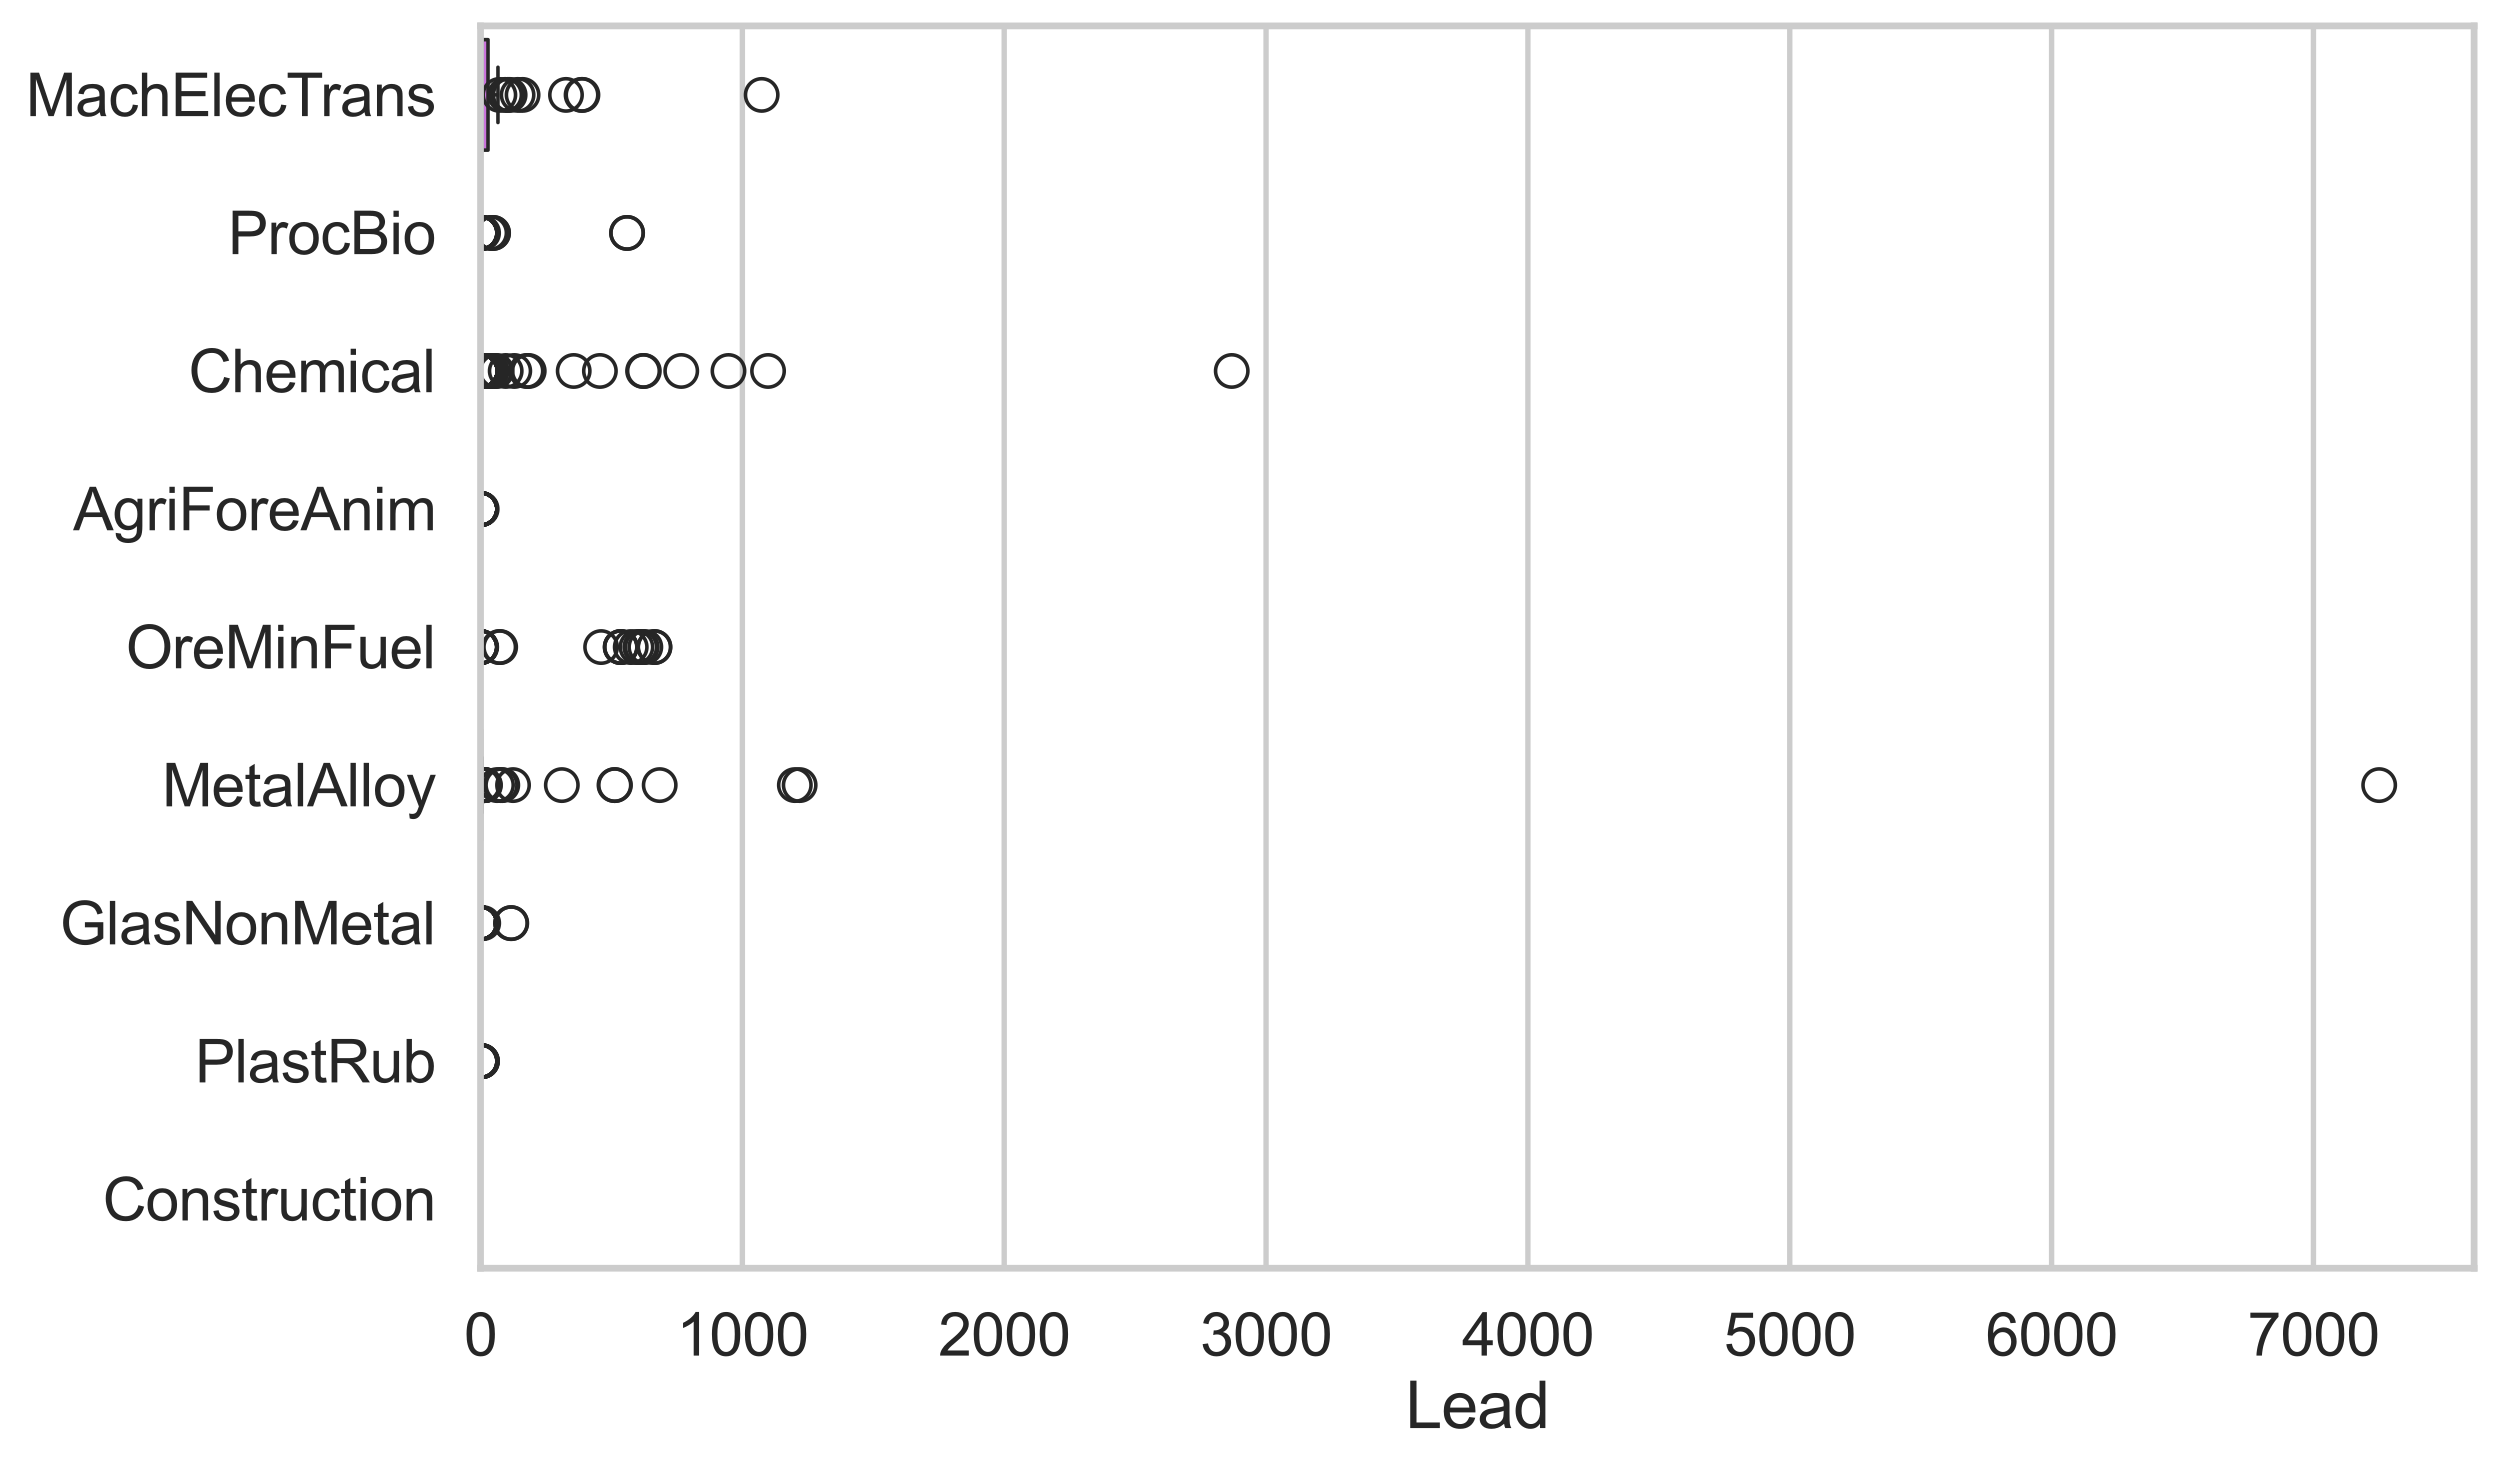 <?xml version="1.0" encoding="utf-8" standalone="no"?>
<!DOCTYPE svg PUBLIC "-//W3C//DTD SVG 1.1//EN"
  "http://www.w3.org/Graphics/SVG/1.1/DTD/svg11.dtd">
<svg xmlns:xlink="http://www.w3.org/1999/xlink" width="695.577pt" height="408.111pt" viewBox="0 0 695.577 408.111" xmlns="http://www.w3.org/2000/svg" version="1.1">
 <defs>
  <style type="text/css">*{stroke-linejoin: round; stroke-linecap: butt}</style>
 </defs>
 <g id="figure_1">
  <g id="patch_1">
   <path d="M 0 408.111 
L 695.577 408.111 
L 695.577 0 
L 0 0 
z
" style="fill: #ffffff"/>
  </g>
  <g id="axes_1">
   <g id="patch_2">
    <path d="M 133.697 352.86 
L 688.377 352.86 
L 688.377 7.2 
L 133.697 7.2 
z
" style="fill: #ffffff"/>
   </g>
   <g id="matplotlib.axis_1">
    <g id="xtick_1">
     <g id="line2d_1">
      <path d="M 133.697 352.86 
L 133.697 7.2 
" clip-path="url(#p2730775b47)" style="fill: none; stroke: #cccccc; stroke-width: 1.5; stroke-linecap: round"/>
     </g>
     <g id="text_1">
      <!-- 0 -->
      <g style="fill: #262626" transform="translate(129.109 377.17) scale(0.165 -0.165)">
       <defs>
        <path id="ArialMT-30" d="M 266 2259 
Q 266 3072 433 3567 
Q 600 4063 929 4331 
Q 1259 4600 1759 4600 
Q 2128 4600 2406 4451 
Q 2684 4303 2865 4023 
Q 3047 3744 3150 3342 
Q 3253 2941 3253 2259 
Q 3253 1453 3087 958 
Q 2922 463 2592 192 
Q 2263 -78 1759 -78 
Q 1097 -78 719 397 
Q 266 969 266 2259 
z
M 844 2259 
Q 844 1131 1108 757 
Q 1372 384 1759 384 
Q 2147 384 2411 759 
Q 2675 1134 2675 2259 
Q 2675 3391 2411 3762 
Q 2147 4134 1753 4134 
Q 1366 4134 1134 3806 
Q 844 3388 844 2259 
z
" transform="scale(0.016)"/>
       </defs>
       <use xlink:href="#ArialMT-30"/>
      </g>
     </g>
    </g>
    <g id="xtick_2">
     <g id="line2d_2">
      <path d="M 206.55 352.86 
L 206.55 7.2 
" clip-path="url(#p2730775b47)" style="fill: none; stroke: #cccccc; stroke-width: 1.5; stroke-linecap: round"/>
     </g>
     <g id="text_2">
      <!-- 1000 -->
      <g style="fill: #262626" transform="translate(188.199 377.17) scale(0.165 -0.165)">
       <defs>
        <path id="ArialMT-31" d="M 2384 0 
L 1822 0 
L 1822 3584 
Q 1619 3391 1289 3197 
Q 959 3003 697 2906 
L 697 3450 
Q 1169 3672 1522 3987 
Q 1875 4303 2022 4600 
L 2384 4600 
L 2384 0 
z
" transform="scale(0.016)"/>
       </defs>
       <use xlink:href="#ArialMT-31"/>
       <use xlink:href="#ArialMT-30" transform="translate(55.615 0)"/>
       <use xlink:href="#ArialMT-30" transform="translate(111.23 0)"/>
       <use xlink:href="#ArialMT-30" transform="translate(166.846 0)"/>
      </g>
     </g>
    </g>
    <g id="xtick_3">
     <g id="line2d_3">
      <path d="M 279.403 352.86 
L 279.403 7.2 
" clip-path="url(#p2730775b47)" style="fill: none; stroke: #cccccc; stroke-width: 1.5; stroke-linecap: round"/>
     </g>
     <g id="text_3">
      <!-- 2000 -->
      <g style="fill: #262626" transform="translate(261.052 377.17) scale(0.165 -0.165)">
       <defs>
        <path id="ArialMT-32" d="M 3222 541 
L 3222 0 
L 194 0 
Q 188 203 259 391 
Q 375 700 629 1000 
Q 884 1300 1366 1694 
Q 2113 2306 2375 2664 
Q 2638 3022 2638 3341 
Q 2638 3675 2398 3904 
Q 2159 4134 1775 4134 
Q 1369 4134 1125 3890 
Q 881 3647 878 3216 
L 300 3275 
Q 359 3922 746 4261 
Q 1134 4600 1788 4600 
Q 2447 4600 2831 4234 
Q 3216 3869 3216 3328 
Q 3216 3053 3103 2787 
Q 2991 2522 2730 2228 
Q 2469 1934 1863 1422 
Q 1356 997 1212 845 
Q 1069 694 975 541 
L 3222 541 
z
" transform="scale(0.016)"/>
       </defs>
       <use xlink:href="#ArialMT-32"/>
       <use xlink:href="#ArialMT-30" transform="translate(55.615 0)"/>
       <use xlink:href="#ArialMT-30" transform="translate(111.23 0)"/>
       <use xlink:href="#ArialMT-30" transform="translate(166.846 0)"/>
      </g>
     </g>
    </g>
    <g id="xtick_4">
     <g id="line2d_4">
      <path d="M 352.256 352.86 
L 352.256 7.2 
" clip-path="url(#p2730775b47)" style="fill: none; stroke: #cccccc; stroke-width: 1.5; stroke-linecap: round"/>
     </g>
     <g id="text_4">
      <!-- 3000 -->
      <g style="fill: #262626" transform="translate(333.905 377.17) scale(0.165 -0.165)">
       <defs>
        <path id="ArialMT-33" d="M 269 1209 
L 831 1284 
Q 928 806 1161 595 
Q 1394 384 1728 384 
Q 2125 384 2398 659 
Q 2672 934 2672 1341 
Q 2672 1728 2419 1979 
Q 2166 2231 1775 2231 
Q 1616 2231 1378 2169 
L 1441 2663 
Q 1497 2656 1531 2656 
Q 1891 2656 2178 2843 
Q 2466 3031 2466 3422 
Q 2466 3731 2256 3934 
Q 2047 4138 1716 4138 
Q 1388 4138 1169 3931 
Q 950 3725 888 3313 
L 325 3413 
Q 428 3978 793 4289 
Q 1159 4600 1703 4600 
Q 2078 4600 2393 4439 
Q 2709 4278 2876 4000 
Q 3044 3722 3044 3409 
Q 3044 3113 2884 2869 
Q 2725 2625 2413 2481 
Q 2819 2388 3044 2092 
Q 3269 1797 3269 1353 
Q 3269 753 2831 336 
Q 2394 -81 1725 -81 
Q 1122 -81 723 278 
Q 325 638 269 1209 
z
" transform="scale(0.016)"/>
       </defs>
       <use xlink:href="#ArialMT-33"/>
       <use xlink:href="#ArialMT-30" transform="translate(55.615 0)"/>
       <use xlink:href="#ArialMT-30" transform="translate(111.23 0)"/>
       <use xlink:href="#ArialMT-30" transform="translate(166.846 0)"/>
      </g>
     </g>
    </g>
    <g id="xtick_5">
     <g id="line2d_5">
      <path d="M 425.109 352.86 
L 425.109 7.2 
" clip-path="url(#p2730775b47)" style="fill: none; stroke: #cccccc; stroke-width: 1.5; stroke-linecap: round"/>
     </g>
     <g id="text_5">
      <!-- 4000 -->
      <g style="fill: #262626" transform="translate(406.758 377.17) scale(0.165 -0.165)">
       <defs>
        <path id="ArialMT-34" d="M 2069 0 
L 2069 1097 
L 81 1097 
L 81 1613 
L 2172 4581 
L 2631 4581 
L 2631 1613 
L 3250 1613 
L 3250 1097 
L 2631 1097 
L 2631 0 
L 2069 0 
z
M 2069 1613 
L 2069 3678 
L 634 1613 
L 2069 1613 
z
" transform="scale(0.016)"/>
       </defs>
       <use xlink:href="#ArialMT-34"/>
       <use xlink:href="#ArialMT-30" transform="translate(55.615 0)"/>
       <use xlink:href="#ArialMT-30" transform="translate(111.23 0)"/>
       <use xlink:href="#ArialMT-30" transform="translate(166.846 0)"/>
      </g>
     </g>
    </g>
    <g id="xtick_6">
     <g id="line2d_6">
      <path d="M 497.962 352.86 
L 497.962 7.2 
" clip-path="url(#p2730775b47)" style="fill: none; stroke: #cccccc; stroke-width: 1.5; stroke-linecap: round"/>
     </g>
     <g id="text_6">
      <!-- 5000 -->
      <g style="fill: #262626" transform="translate(479.611 377.17) scale(0.165 -0.165)">
       <defs>
        <path id="ArialMT-35" d="M 266 1200 
L 856 1250 
Q 922 819 1161 601 
Q 1400 384 1738 384 
Q 2144 384 2425 690 
Q 2706 997 2706 1503 
Q 2706 1984 2436 2262 
Q 2166 2541 1728 2541 
Q 1456 2541 1237 2417 
Q 1019 2294 894 2097 
L 366 2166 
L 809 4519 
L 3088 4519 
L 3088 3981 
L 1259 3981 
L 1013 2750 
Q 1425 3038 1878 3038 
Q 2478 3038 2890 2622 
Q 3303 2206 3303 1553 
Q 3303 931 2941 478 
Q 2500 -78 1738 -78 
Q 1113 -78 717 272 
Q 322 622 266 1200 
z
" transform="scale(0.016)"/>
       </defs>
       <use xlink:href="#ArialMT-35"/>
       <use xlink:href="#ArialMT-30" transform="translate(55.615 0)"/>
       <use xlink:href="#ArialMT-30" transform="translate(111.23 0)"/>
       <use xlink:href="#ArialMT-30" transform="translate(166.846 0)"/>
      </g>
     </g>
    </g>
    <g id="xtick_7">
     <g id="line2d_7">
      <path d="M 570.815 352.86 
L 570.815 7.2 
" clip-path="url(#p2730775b47)" style="fill: none; stroke: #cccccc; stroke-width: 1.5; stroke-linecap: round"/>
     </g>
     <g id="text_7">
      <!-- 6000 -->
      <g style="fill: #262626" transform="translate(552.464 377.17) scale(0.165 -0.165)">
       <defs>
        <path id="ArialMT-36" d="M 3184 3459 
L 2625 3416 
Q 2550 3747 2413 3897 
Q 2184 4138 1850 4138 
Q 1581 4138 1378 3988 
Q 1113 3794 959 3422 
Q 806 3050 800 2363 
Q 1003 2672 1297 2822 
Q 1591 2972 1913 2972 
Q 2475 2972 2870 2558 
Q 3266 2144 3266 1488 
Q 3266 1056 3080 686 
Q 2894 316 2569 119 
Q 2244 -78 1831 -78 
Q 1128 -78 684 439 
Q 241 956 241 2144 
Q 241 3472 731 4075 
Q 1159 4600 1884 4600 
Q 2425 4600 2770 4297 
Q 3116 3994 3184 3459 
z
M 888 1484 
Q 888 1194 1011 928 
Q 1134 663 1356 523 
Q 1578 384 1822 384 
Q 2178 384 2434 671 
Q 2691 959 2691 1453 
Q 2691 1928 2437 2201 
Q 2184 2475 1800 2475 
Q 1419 2475 1153 2201 
Q 888 1928 888 1484 
z
" transform="scale(0.016)"/>
       </defs>
       <use xlink:href="#ArialMT-36"/>
       <use xlink:href="#ArialMT-30" transform="translate(55.615 0)"/>
       <use xlink:href="#ArialMT-30" transform="translate(111.23 0)"/>
       <use xlink:href="#ArialMT-30" transform="translate(166.846 0)"/>
      </g>
     </g>
    </g>
    <g id="xtick_8">
     <g id="line2d_8">
      <path d="M 643.668 352.86 
L 643.668 7.2 
" clip-path="url(#p2730775b47)" style="fill: none; stroke: #cccccc; stroke-width: 1.5; stroke-linecap: round"/>
     </g>
     <g id="text_8">
      <!-- 7000 -->
      <g style="fill: #262626" transform="translate(625.317 377.17) scale(0.165 -0.165)">
       <defs>
        <path id="ArialMT-37" d="M 303 3981 
L 303 4522 
L 3269 4522 
L 3269 4084 
Q 2831 3619 2401 2847 
Q 1972 2075 1738 1259 
Q 1569 684 1522 0 
L 944 0 
Q 953 541 1156 1306 
Q 1359 2072 1739 2783 
Q 2119 3494 2547 3981 
L 303 3981 
z
" transform="scale(0.016)"/>
       </defs>
       <use xlink:href="#ArialMT-37"/>
       <use xlink:href="#ArialMT-30" transform="translate(55.615 0)"/>
       <use xlink:href="#ArialMT-30" transform="translate(111.23 0)"/>
       <use xlink:href="#ArialMT-30" transform="translate(166.846 0)"/>
      </g>
     </g>
    </g>
    <g id="text_9">
     <!-- Lead -->
     <g style="fill: #262626" transform="translate(391.018 397.334) scale(0.18 -0.18)">
      <defs>
       <path id="ArialMT-4c" d="M 469 0 
L 469 4581 
L 1075 4581 
L 1075 541 
L 3331 541 
L 3331 0 
L 469 0 
z
" transform="scale(0.016)"/>
       <path id="ArialMT-65" d="M 2694 1069 
L 3275 997 
Q 3138 488 2766 206 
Q 2394 -75 1816 -75 
Q 1088 -75 661 373 
Q 234 822 234 1631 
Q 234 2469 665 2931 
Q 1097 3394 1784 3394 
Q 2450 3394 2872 2941 
Q 3294 2488 3294 1666 
Q 3294 1616 3291 1516 
L 816 1516 
Q 847 969 1125 678 
Q 1403 388 1819 388 
Q 2128 388 2347 550 
Q 2566 713 2694 1069 
z
M 847 1978 
L 2700 1978 
Q 2663 2397 2488 2606 
Q 2219 2931 1791 2931 
Q 1403 2931 1139 2672 
Q 875 2413 847 1978 
z
" transform="scale(0.016)"/>
       <path id="ArialMT-61" d="M 2588 409 
Q 2275 144 1986 34 
Q 1697 -75 1366 -75 
Q 819 -75 525 192 
Q 231 459 231 875 
Q 231 1119 342 1320 
Q 453 1522 633 1644 
Q 813 1766 1038 1828 
Q 1203 1872 1538 1913 
Q 2219 1994 2541 2106 
Q 2544 2222 2544 2253 
Q 2544 2597 2384 2738 
Q 2169 2928 1744 2928 
Q 1347 2928 1158 2789 
Q 969 2650 878 2297 
L 328 2372 
Q 403 2725 575 2942 
Q 747 3159 1072 3276 
Q 1397 3394 1825 3394 
Q 2250 3394 2515 3294 
Q 2781 3194 2906 3042 
Q 3031 2891 3081 2659 
Q 3109 2516 3109 2141 
L 3109 1391 
Q 3109 606 3145 398 
Q 3181 191 3288 0 
L 2700 0 
Q 2613 175 2588 409 
z
M 2541 1666 
Q 2234 1541 1622 1453 
Q 1275 1403 1131 1340 
Q 988 1278 909 1158 
Q 831 1038 831 891 
Q 831 666 1001 516 
Q 1172 366 1500 366 
Q 1825 366 2078 508 
Q 2331 650 2450 897 
Q 2541 1088 2541 1459 
L 2541 1666 
z
" transform="scale(0.016)"/>
       <path id="ArialMT-64" d="M 2575 0 
L 2575 419 
Q 2259 -75 1647 -75 
Q 1250 -75 917 144 
Q 584 363 401 755 
Q 219 1147 219 1656 
Q 219 2153 384 2558 
Q 550 2963 881 3178 
Q 1213 3394 1622 3394 
Q 1922 3394 2156 3267 
Q 2391 3141 2538 2938 
L 2538 4581 
L 3097 4581 
L 3097 0 
L 2575 0 
z
M 797 1656 
Q 797 1019 1065 703 
Q 1334 388 1700 388 
Q 2069 388 2326 689 
Q 2584 991 2584 1609 
Q 2584 2291 2321 2609 
Q 2059 2928 1675 2928 
Q 1300 2928 1048 2622 
Q 797 2316 797 1656 
z
" transform="scale(0.016)"/>
      </defs>
      <use xlink:href="#ArialMT-4c"/>
      <use xlink:href="#ArialMT-65" transform="translate(55.615 0)"/>
      <use xlink:href="#ArialMT-61" transform="translate(111.23 0)"/>
      <use xlink:href="#ArialMT-64" transform="translate(166.846 0)"/>
     </g>
    </g>
   </g>
   <g id="matplotlib.axis_2">
    <g id="ytick_1">
     <g id="text_10">
      <!-- MachElecTrans -->
      <g style="fill: #262626" transform="translate(7.2 32.309) scale(0.165 -0.165)">
       <defs>
        <path id="ArialMT-4d" d="M 475 0 
L 475 4581 
L 1388 4581 
L 2472 1338 
Q 2622 884 2691 659 
Q 2769 909 2934 1394 
L 4031 4581 
L 4847 4581 
L 4847 0 
L 4263 0 
L 4263 3834 
L 2931 0 
L 2384 0 
L 1059 3900 
L 1059 0 
L 475 0 
z
" transform="scale(0.016)"/>
        <path id="ArialMT-63" d="M 2588 1216 
L 3141 1144 
Q 3050 572 2676 248 
Q 2303 -75 1759 -75 
Q 1078 -75 664 370 
Q 250 816 250 1647 
Q 250 2184 428 2587 
Q 606 2991 970 3192 
Q 1334 3394 1763 3394 
Q 2303 3394 2647 3120 
Q 2991 2847 3088 2344 
L 2541 2259 
Q 2463 2594 2264 2762 
Q 2066 2931 1784 2931 
Q 1359 2931 1093 2626 
Q 828 2322 828 1663 
Q 828 994 1084 691 
Q 1341 388 1753 388 
Q 2084 388 2306 591 
Q 2528 794 2588 1216 
z
" transform="scale(0.016)"/>
        <path id="ArialMT-68" d="M 422 0 
L 422 4581 
L 984 4581 
L 984 2938 
Q 1378 3394 1978 3394 
Q 2347 3394 2619 3248 
Q 2891 3103 3008 2847 
Q 3125 2591 3125 2103 
L 3125 0 
L 2563 0 
L 2563 2103 
Q 2563 2525 2380 2717 
Q 2197 2909 1863 2909 
Q 1613 2909 1392 2779 
Q 1172 2650 1078 2428 
Q 984 2206 984 1816 
L 984 0 
L 422 0 
z
" transform="scale(0.016)"/>
        <path id="ArialMT-45" d="M 506 0 
L 506 4581 
L 3819 4581 
L 3819 4041 
L 1113 4041 
L 1113 2638 
L 3647 2638 
L 3647 2100 
L 1113 2100 
L 1113 541 
L 3925 541 
L 3925 0 
L 506 0 
z
" transform="scale(0.016)"/>
        <path id="ArialMT-6c" d="M 409 0 
L 409 4581 
L 972 4581 
L 972 0 
L 409 0 
z
" transform="scale(0.016)"/>
        <path id="ArialMT-54" d="M 1659 0 
L 1659 4041 
L 150 4041 
L 150 4581 
L 3781 4581 
L 3781 4041 
L 2266 4041 
L 2266 0 
L 1659 0 
z
" transform="scale(0.016)"/>
        <path id="ArialMT-72" d="M 416 0 
L 416 3319 
L 922 3319 
L 922 2816 
Q 1116 3169 1280 3281 
Q 1444 3394 1641 3394 
Q 1925 3394 2219 3213 
L 2025 2691 
Q 1819 2813 1613 2813 
Q 1428 2813 1281 2702 
Q 1134 2591 1072 2394 
Q 978 2094 978 1738 
L 978 0 
L 416 0 
z
" transform="scale(0.016)"/>
        <path id="ArialMT-6e" d="M 422 0 
L 422 3319 
L 928 3319 
L 928 2847 
Q 1294 3394 1984 3394 
Q 2284 3394 2536 3286 
Q 2788 3178 2913 3003 
Q 3038 2828 3088 2588 
Q 3119 2431 3119 2041 
L 3119 0 
L 2556 0 
L 2556 2019 
Q 2556 2363 2490 2533 
Q 2425 2703 2258 2804 
Q 2091 2906 1866 2906 
Q 1506 2906 1245 2678 
Q 984 2450 984 1813 
L 984 0 
L 422 0 
z
" transform="scale(0.016)"/>
        <path id="ArialMT-73" d="M 197 991 
L 753 1078 
Q 800 744 1014 566 
Q 1228 388 1613 388 
Q 2000 388 2187 545 
Q 2375 703 2375 916 
Q 2375 1106 2209 1216 
Q 2094 1291 1634 1406 
Q 1016 1563 777 1677 
Q 538 1791 414 1992 
Q 291 2194 291 2438 
Q 291 2659 392 2848 
Q 494 3038 669 3163 
Q 800 3259 1026 3326 
Q 1253 3394 1513 3394 
Q 1903 3394 2198 3281 
Q 2494 3169 2634 2976 
Q 2775 2784 2828 2463 
L 2278 2388 
Q 2241 2644 2061 2787 
Q 1881 2931 1553 2931 
Q 1166 2931 1000 2803 
Q 834 2675 834 2503 
Q 834 2394 903 2306 
Q 972 2216 1119 2156 
Q 1203 2125 1616 2013 
Q 2213 1853 2448 1751 
Q 2684 1650 2818 1456 
Q 2953 1263 2953 975 
Q 2953 694 2789 445 
Q 2625 197 2315 61 
Q 2006 -75 1616 -75 
Q 969 -75 630 194 
Q 291 463 197 991 
z
" transform="scale(0.016)"/>
       </defs>
       <use xlink:href="#ArialMT-4d"/>
       <use xlink:href="#ArialMT-61" transform="translate(83.301 0)"/>
       <use xlink:href="#ArialMT-63" transform="translate(138.916 0)"/>
       <use xlink:href="#ArialMT-68" transform="translate(188.916 0)"/>
       <use xlink:href="#ArialMT-45" transform="translate(244.531 0)"/>
       <use xlink:href="#ArialMT-6c" transform="translate(311.23 0)"/>
       <use xlink:href="#ArialMT-65" transform="translate(333.447 0)"/>
       <use xlink:href="#ArialMT-63" transform="translate(389.062 0)"/>
       <use xlink:href="#ArialMT-54" transform="translate(439.062 0)"/>
       <use xlink:href="#ArialMT-72" transform="translate(496.396 0)"/>
       <use xlink:href="#ArialMT-61" transform="translate(529.697 0)"/>
       <use xlink:href="#ArialMT-6e" transform="translate(585.312 0)"/>
       <use xlink:href="#ArialMT-73" transform="translate(640.928 0)"/>
      </g>
     </g>
    </g>
    <g id="ytick_2">
     <g id="text_11">
      <!-- ProcBio -->
      <g style="fill: #262626" transform="translate(63.424 70.715) scale(0.165 -0.165)">
       <defs>
        <path id="ArialMT-50" d="M 494 0 
L 494 4581 
L 2222 4581 
Q 2678 4581 2919 4538 
Q 3256 4481 3484 4323 
Q 3713 4166 3852 3881 
Q 3991 3597 3991 3256 
Q 3991 2672 3619 2267 
Q 3247 1863 2275 1863 
L 1100 1863 
L 1100 0 
L 494 0 
z
M 1100 2403 
L 2284 2403 
Q 2872 2403 3119 2622 
Q 3366 2841 3366 3238 
Q 3366 3525 3220 3729 
Q 3075 3934 2838 4000 
Q 2684 4041 2272 4041 
L 1100 4041 
L 1100 2403 
z
" transform="scale(0.016)"/>
        <path id="ArialMT-6f" d="M 213 1659 
Q 213 2581 725 3025 
Q 1153 3394 1769 3394 
Q 2453 3394 2887 2945 
Q 3322 2497 3322 1706 
Q 3322 1066 3130 698 
Q 2938 331 2570 128 
Q 2203 -75 1769 -75 
Q 1072 -75 642 372 
Q 213 819 213 1659 
z
M 791 1659 
Q 791 1022 1069 705 
Q 1347 388 1769 388 
Q 2188 388 2466 706 
Q 2744 1025 2744 1678 
Q 2744 2294 2464 2611 
Q 2184 2928 1769 2928 
Q 1347 2928 1069 2612 
Q 791 2297 791 1659 
z
" transform="scale(0.016)"/>
        <path id="ArialMT-42" d="M 469 0 
L 469 4581 
L 2188 4581 
Q 2713 4581 3030 4442 
Q 3347 4303 3526 4014 
Q 3706 3725 3706 3409 
Q 3706 3116 3547 2856 
Q 3388 2597 3066 2438 
Q 3481 2316 3704 2022 
Q 3928 1728 3928 1328 
Q 3928 1006 3792 729 
Q 3656 453 3456 303 
Q 3256 153 2954 76 
Q 2653 0 2216 0 
L 469 0 
z
M 1075 2656 
L 2066 2656 
Q 2469 2656 2644 2709 
Q 2875 2778 2992 2937 
Q 3109 3097 3109 3338 
Q 3109 3566 3000 3739 
Q 2891 3913 2687 3977 
Q 2484 4041 1991 4041 
L 1075 4041 
L 1075 2656 
z
M 1075 541 
L 2216 541 
Q 2509 541 2628 563 
Q 2838 600 2978 687 
Q 3119 775 3209 942 
Q 3300 1109 3300 1328 
Q 3300 1584 3169 1773 
Q 3038 1963 2805 2039 
Q 2572 2116 2134 2116 
L 1075 2116 
L 1075 541 
z
" transform="scale(0.016)"/>
        <path id="ArialMT-69" d="M 425 3934 
L 425 4581 
L 988 4581 
L 988 3934 
L 425 3934 
z
M 425 0 
L 425 3319 
L 988 3319 
L 988 0 
L 425 0 
z
" transform="scale(0.016)"/>
       </defs>
       <use xlink:href="#ArialMT-50"/>
       <use xlink:href="#ArialMT-72" transform="translate(66.699 0)"/>
       <use xlink:href="#ArialMT-6f" transform="translate(100 0)"/>
       <use xlink:href="#ArialMT-63" transform="translate(155.615 0)"/>
       <use xlink:href="#ArialMT-42" transform="translate(205.615 0)"/>
       <use xlink:href="#ArialMT-69" transform="translate(272.314 0)"/>
       <use xlink:href="#ArialMT-6f" transform="translate(294.531 0)"/>
      </g>
     </g>
    </g>
    <g id="ytick_3">
     <g id="text_12">
      <!-- Chemical -->
      <g style="fill: #262626" transform="translate(52.428 109.122) scale(0.165 -0.165)">
       <defs>
        <path id="ArialMT-43" d="M 3763 1606 
L 4369 1453 
Q 4178 706 3683 314 
Q 3188 -78 2472 -78 
Q 1731 -78 1267 223 
Q 803 525 561 1097 
Q 319 1669 319 2325 
Q 319 3041 592 3573 
Q 866 4106 1370 4382 
Q 1875 4659 2481 4659 
Q 3169 4659 3637 4309 
Q 4106 3959 4291 3325 
L 3694 3184 
Q 3534 3684 3231 3912 
Q 2928 4141 2469 4141 
Q 1941 4141 1586 3887 
Q 1231 3634 1087 3207 
Q 944 2781 944 2328 
Q 944 1744 1114 1308 
Q 1284 872 1643 656 
Q 2003 441 2422 441 
Q 2931 441 3284 734 
Q 3638 1028 3763 1606 
z
" transform="scale(0.016)"/>
        <path id="ArialMT-6d" d="M 422 0 
L 422 3319 
L 925 3319 
L 925 2853 
Q 1081 3097 1340 3245 
Q 1600 3394 1931 3394 
Q 2300 3394 2536 3241 
Q 2772 3088 2869 2813 
Q 3263 3394 3894 3394 
Q 4388 3394 4653 3120 
Q 4919 2847 4919 2278 
L 4919 0 
L 4359 0 
L 4359 2091 
Q 4359 2428 4304 2576 
Q 4250 2725 4106 2815 
Q 3963 2906 3769 2906 
Q 3419 2906 3187 2673 
Q 2956 2441 2956 1928 
L 2956 0 
L 2394 0 
L 2394 2156 
Q 2394 2531 2256 2718 
Q 2119 2906 1806 2906 
Q 1569 2906 1367 2781 
Q 1166 2656 1075 2415 
Q 984 2175 984 1722 
L 984 0 
L 422 0 
z
" transform="scale(0.016)"/>
       </defs>
       <use xlink:href="#ArialMT-43"/>
       <use xlink:href="#ArialMT-68" transform="translate(72.217 0)"/>
       <use xlink:href="#ArialMT-65" transform="translate(127.832 0)"/>
       <use xlink:href="#ArialMT-6d" transform="translate(183.447 0)"/>
       <use xlink:href="#ArialMT-69" transform="translate(266.748 0)"/>
       <use xlink:href="#ArialMT-63" transform="translate(288.965 0)"/>
       <use xlink:href="#ArialMT-61" transform="translate(338.965 0)"/>
       <use xlink:href="#ArialMT-6c" transform="translate(394.58 0)"/>
      </g>
     </g>
    </g>
    <g id="ytick_4">
     <g id="text_13">
      <!-- AgriForeAnim -->
      <g style="fill: #262626" transform="translate(20.341 147.529) scale(0.165 -0.165)">
       <defs>
        <path id="ArialMT-41" d="M -9 0 
L 1750 4581 
L 2403 4581 
L 4278 0 
L 3588 0 
L 3053 1388 
L 1138 1388 
L 634 0 
L -9 0 
z
M 1313 1881 
L 2866 1881 
L 2388 3150 
Q 2169 3728 2063 4100 
Q 1975 3659 1816 3225 
L 1313 1881 
z
" transform="scale(0.016)"/>
        <path id="ArialMT-67" d="M 319 -275 
L 866 -356 
Q 900 -609 1056 -725 
Q 1266 -881 1628 -881 
Q 2019 -881 2231 -725 
Q 2444 -569 2519 -288 
Q 2563 -116 2559 434 
Q 2191 0 1641 0 
Q 956 0 581 494 
Q 206 988 206 1678 
Q 206 2153 378 2554 
Q 550 2956 876 3175 
Q 1203 3394 1644 3394 
Q 2231 3394 2613 2919 
L 2613 3319 
L 3131 3319 
L 3131 450 
Q 3131 -325 2973 -648 
Q 2816 -972 2473 -1159 
Q 2131 -1347 1631 -1347 
Q 1038 -1347 672 -1080 
Q 306 -813 319 -275 
z
M 784 1719 
Q 784 1066 1043 766 
Q 1303 466 1694 466 
Q 2081 466 2343 764 
Q 2606 1063 2606 1700 
Q 2606 2309 2336 2618 
Q 2066 2928 1684 2928 
Q 1309 2928 1046 2623 
Q 784 2319 784 1719 
z
" transform="scale(0.016)"/>
        <path id="ArialMT-46" d="M 525 0 
L 525 4581 
L 3616 4581 
L 3616 4041 
L 1131 4041 
L 1131 2622 
L 3281 2622 
L 3281 2081 
L 1131 2081 
L 1131 0 
L 525 0 
z
" transform="scale(0.016)"/>
       </defs>
       <use xlink:href="#ArialMT-41"/>
       <use xlink:href="#ArialMT-67" transform="translate(66.699 0)"/>
       <use xlink:href="#ArialMT-72" transform="translate(122.314 0)"/>
       <use xlink:href="#ArialMT-69" transform="translate(155.615 0)"/>
       <use xlink:href="#ArialMT-46" transform="translate(177.832 0)"/>
       <use xlink:href="#ArialMT-6f" transform="translate(238.916 0)"/>
       <use xlink:href="#ArialMT-72" transform="translate(294.531 0)"/>
       <use xlink:href="#ArialMT-65" transform="translate(327.832 0)"/>
       <use xlink:href="#ArialMT-41" transform="translate(383.447 0)"/>
       <use xlink:href="#ArialMT-6e" transform="translate(450.146 0)"/>
       <use xlink:href="#ArialMT-69" transform="translate(505.762 0)"/>
       <use xlink:href="#ArialMT-6d" transform="translate(527.979 0)"/>
      </g>
     </g>
    </g>
    <g id="ytick_5">
     <g id="text_14">
      <!-- OreMinFuel -->
      <g style="fill: #262626" transform="translate(35.013 185.935) scale(0.165 -0.165)">
       <defs>
        <path id="ArialMT-4f" d="M 309 2231 
Q 309 3372 921 4017 
Q 1534 4663 2503 4663 
Q 3138 4663 3647 4359 
Q 4156 4056 4423 3514 
Q 4691 2972 4691 2284 
Q 4691 1588 4409 1038 
Q 4128 488 3612 205 
Q 3097 -78 2500 -78 
Q 1853 -78 1343 234 
Q 834 547 571 1087 
Q 309 1628 309 2231 
z
M 934 2222 
Q 934 1394 1379 917 
Q 1825 441 2497 441 
Q 3181 441 3623 922 
Q 4066 1403 4066 2288 
Q 4066 2847 3877 3264 
Q 3688 3681 3323 3911 
Q 2959 4141 2506 4141 
Q 1863 4141 1398 3698 
Q 934 3256 934 2222 
z
" transform="scale(0.016)"/>
        <path id="ArialMT-75" d="M 2597 0 
L 2597 488 
Q 2209 -75 1544 -75 
Q 1250 -75 995 37 
Q 741 150 617 320 
Q 494 491 444 738 
Q 409 903 409 1263 
L 409 3319 
L 972 3319 
L 972 1478 
Q 972 1038 1006 884 
Q 1059 663 1231 536 
Q 1403 409 1656 409 
Q 1909 409 2131 539 
Q 2353 669 2445 892 
Q 2538 1116 2538 1541 
L 2538 3319 
L 3100 3319 
L 3100 0 
L 2597 0 
z
" transform="scale(0.016)"/>
       </defs>
       <use xlink:href="#ArialMT-4f"/>
       <use xlink:href="#ArialMT-72" transform="translate(77.783 0)"/>
       <use xlink:href="#ArialMT-65" transform="translate(111.084 0)"/>
       <use xlink:href="#ArialMT-4d" transform="translate(166.699 0)"/>
       <use xlink:href="#ArialMT-69" transform="translate(250 0)"/>
       <use xlink:href="#ArialMT-6e" transform="translate(272.217 0)"/>
       <use xlink:href="#ArialMT-46" transform="translate(327.832 0)"/>
       <use xlink:href="#ArialMT-75" transform="translate(388.916 0)"/>
       <use xlink:href="#ArialMT-65" transform="translate(444.531 0)"/>
       <use xlink:href="#ArialMT-6c" transform="translate(500.146 0)"/>
      </g>
     </g>
    </g>
    <g id="ytick_6">
     <g id="text_15">
      <!-- MetalAlloy -->
      <g style="fill: #262626" transform="translate(45.088 224.342) scale(0.165 -0.165)">
       <defs>
        <path id="ArialMT-74" d="M 1650 503 
L 1731 6 
Q 1494 -44 1306 -44 
Q 1000 -44 831 53 
Q 663 150 594 308 
Q 525 466 525 972 
L 525 2881 
L 113 2881 
L 113 3319 
L 525 3319 
L 525 4141 
L 1084 4478 
L 1084 3319 
L 1650 3319 
L 1650 2881 
L 1084 2881 
L 1084 941 
Q 1084 700 1114 631 
Q 1144 563 1211 522 
Q 1278 481 1403 481 
Q 1497 481 1650 503 
z
" transform="scale(0.016)"/>
        <path id="ArialMT-79" d="M 397 -1278 
L 334 -750 
Q 519 -800 656 -800 
Q 844 -800 956 -737 
Q 1069 -675 1141 -563 
Q 1194 -478 1313 -144 
Q 1328 -97 1363 -6 
L 103 3319 
L 709 3319 
L 1400 1397 
Q 1534 1031 1641 628 
Q 1738 1016 1872 1384 
L 2581 3319 
L 3144 3319 
L 1881 -56 
Q 1678 -603 1566 -809 
Q 1416 -1088 1222 -1217 
Q 1028 -1347 759 -1347 
Q 597 -1347 397 -1278 
z
" transform="scale(0.016)"/>
       </defs>
       <use xlink:href="#ArialMT-4d"/>
       <use xlink:href="#ArialMT-65" transform="translate(83.301 0)"/>
       <use xlink:href="#ArialMT-74" transform="translate(138.916 0)"/>
       <use xlink:href="#ArialMT-61" transform="translate(166.699 0)"/>
       <use xlink:href="#ArialMT-6c" transform="translate(222.314 0)"/>
       <use xlink:href="#ArialMT-41" transform="translate(244.531 0)"/>
       <use xlink:href="#ArialMT-6c" transform="translate(311.23 0)"/>
       <use xlink:href="#ArialMT-6c" transform="translate(333.447 0)"/>
       <use xlink:href="#ArialMT-6f" transform="translate(355.664 0)"/>
       <use xlink:href="#ArialMT-79" transform="translate(411.279 0)"/>
      </g>
     </g>
    </g>
    <g id="ytick_7">
     <g id="text_16">
      <!-- GlasNonMetal -->
      <g style="fill: #262626" transform="translate(16.659 262.749) scale(0.165 -0.165)">
       <defs>
        <path id="ArialMT-47" d="M 2638 1797 
L 2638 2334 
L 4578 2338 
L 4578 638 
Q 4131 281 3656 101 
Q 3181 -78 2681 -78 
Q 2006 -78 1454 211 
Q 903 500 622 1047 
Q 341 1594 341 2269 
Q 341 2938 620 3517 
Q 900 4097 1425 4378 
Q 1950 4659 2634 4659 
Q 3131 4659 3532 4498 
Q 3934 4338 4162 4050 
Q 4391 3763 4509 3300 
L 3963 3150 
Q 3859 3500 3706 3700 
Q 3553 3900 3268 4020 
Q 2984 4141 2638 4141 
Q 2222 4141 1919 4014 
Q 1616 3888 1430 3681 
Q 1244 3475 1141 3228 
Q 966 2803 966 2306 
Q 966 1694 1177 1281 
Q 1388 869 1791 669 
Q 2194 469 2647 469 
Q 3041 469 3416 620 
Q 3791 772 3984 944 
L 3984 1797 
L 2638 1797 
z
" transform="scale(0.016)"/>
        <path id="ArialMT-4e" d="M 488 0 
L 488 4581 
L 1109 4581 
L 3516 984 
L 3516 4581 
L 4097 4581 
L 4097 0 
L 3475 0 
L 1069 3600 
L 1069 0 
L 488 0 
z
" transform="scale(0.016)"/>
       </defs>
       <use xlink:href="#ArialMT-47"/>
       <use xlink:href="#ArialMT-6c" transform="translate(77.783 0)"/>
       <use xlink:href="#ArialMT-61" transform="translate(100 0)"/>
       <use xlink:href="#ArialMT-73" transform="translate(155.615 0)"/>
       <use xlink:href="#ArialMT-4e" transform="translate(205.615 0)"/>
       <use xlink:href="#ArialMT-6f" transform="translate(277.832 0)"/>
       <use xlink:href="#ArialMT-6e" transform="translate(333.447 0)"/>
       <use xlink:href="#ArialMT-4d" transform="translate(389.062 0)"/>
       <use xlink:href="#ArialMT-65" transform="translate(472.363 0)"/>
       <use xlink:href="#ArialMT-74" transform="translate(527.979 0)"/>
       <use xlink:href="#ArialMT-61" transform="translate(555.762 0)"/>
       <use xlink:href="#ArialMT-6c" transform="translate(611.377 0)"/>
      </g>
     </g>
    </g>
    <g id="ytick_8">
     <g id="text_17">
      <!-- PlastRub -->
      <g style="fill: #262626" transform="translate(54.248 301.155) scale(0.165 -0.165)">
       <defs>
        <path id="ArialMT-52" d="M 503 0 
L 503 4581 
L 2534 4581 
Q 3147 4581 3465 4457 
Q 3784 4334 3975 4021 
Q 4166 3709 4166 3331 
Q 4166 2844 3850 2509 
Q 3534 2175 2875 2084 
Q 3116 1969 3241 1856 
Q 3506 1613 3744 1247 
L 4541 0 
L 3778 0 
L 3172 953 
Q 2906 1366 2734 1584 
Q 2563 1803 2427 1890 
Q 2291 1978 2150 2013 
Q 2047 2034 1813 2034 
L 1109 2034 
L 1109 0 
L 503 0 
z
M 1109 2559 
L 2413 2559 
Q 2828 2559 3062 2645 
Q 3297 2731 3419 2920 
Q 3541 3109 3541 3331 
Q 3541 3656 3305 3865 
Q 3069 4075 2559 4075 
L 1109 4075 
L 1109 2559 
z
" transform="scale(0.016)"/>
        <path id="ArialMT-62" d="M 941 0 
L 419 0 
L 419 4581 
L 981 4581 
L 981 2947 
Q 1338 3394 1891 3394 
Q 2197 3394 2470 3270 
Q 2744 3147 2920 2923 
Q 3097 2700 3197 2384 
Q 3297 2069 3297 1709 
Q 3297 856 2875 390 
Q 2453 -75 1863 -75 
Q 1275 -75 941 416 
L 941 0 
z
M 934 1684 
Q 934 1088 1097 822 
Q 1363 388 1816 388 
Q 2184 388 2453 708 
Q 2722 1028 2722 1663 
Q 2722 2313 2464 2622 
Q 2206 2931 1841 2931 
Q 1472 2931 1203 2611 
Q 934 2291 934 1684 
z
" transform="scale(0.016)"/>
       </defs>
       <use xlink:href="#ArialMT-50"/>
       <use xlink:href="#ArialMT-6c" transform="translate(66.699 0)"/>
       <use xlink:href="#ArialMT-61" transform="translate(88.916 0)"/>
       <use xlink:href="#ArialMT-73" transform="translate(144.531 0)"/>
       <use xlink:href="#ArialMT-74" transform="translate(194.531 0)"/>
       <use xlink:href="#ArialMT-52" transform="translate(222.314 0)"/>
       <use xlink:href="#ArialMT-75" transform="translate(294.531 0)"/>
       <use xlink:href="#ArialMT-62" transform="translate(350.146 0)"/>
      </g>
     </g>
    </g>
    <g id="ytick_9">
     <g id="text_18">
      <!-- Construction -->
      <g style="fill: #262626" transform="translate(28.575 339.562) scale(0.165 -0.165)">
       <use xlink:href="#ArialMT-43"/>
       <use xlink:href="#ArialMT-6f" transform="translate(72.217 0)"/>
       <use xlink:href="#ArialMT-6e" transform="translate(127.832 0)"/>
       <use xlink:href="#ArialMT-73" transform="translate(183.447 0)"/>
       <use xlink:href="#ArialMT-74" transform="translate(233.447 0)"/>
       <use xlink:href="#ArialMT-72" transform="translate(261.23 0)"/>
       <use xlink:href="#ArialMT-75" transform="translate(294.531 0)"/>
       <use xlink:href="#ArialMT-63" transform="translate(350.146 0)"/>
       <use xlink:href="#ArialMT-74" transform="translate(400.146 0)"/>
       <use xlink:href="#ArialMT-69" transform="translate(427.93 0)"/>
       <use xlink:href="#ArialMT-6f" transform="translate(450.146 0)"/>
       <use xlink:href="#ArialMT-6e" transform="translate(505.762 0)"/>
      </g>
     </g>
    </g>
   </g>
   <g id="patch_3">
    <path d="M 133.744 11.041 
L 133.744 41.766 
L 135.78 41.766 
L 135.78 11.041 
L 133.744 11.041 
z
" clip-path="url(#p2730775b47)" style="fill: #ca74db; stroke: #262626; stroke-linejoin: miter"/>
   </g>
   <g id="line2d_9">
    <path d="M 133.744 26.403 
L 133.698 26.403 
" clip-path="url(#p2730775b47)" style="fill: none; stroke: #262626"/>
   </g>
   <g id="line2d_10">
    <path d="M 135.78 26.403 
L 138.548 26.403 
" clip-path="url(#p2730775b47)" style="fill: none; stroke: #262626"/>
   </g>
   <g id="line2d_11">
    <path d="M 133.698 18.722 
L 133.698 34.085 
" clip-path="url(#p2730775b47)" style="fill: none; stroke: #262626; stroke-linecap: round"/>
   </g>
   <g id="line2d_12">
    <path d="M 138.548 18.722 
L 138.548 34.085 
" clip-path="url(#p2730775b47)" style="fill: none; stroke: #262626; stroke-linecap: round"/>
   </g>
   <g id="line2d_13">
    <defs>
     <path id="me3cdcb7c06" d="M 0 4.5 
C 1.193 4.5 2.338 4.026 3.182 3.182 
C 4.026 2.338 4.5 1.193 4.5 0 
C 4.5 -1.193 4.026 -2.338 3.182 -3.182 
C 2.338 -4.026 1.193 -4.5 0 -4.5 
C -1.193 -4.5 -2.338 -4.026 -3.182 -3.182 
C -4.026 -2.338 -4.5 -1.193 -4.5 0 
C -4.5 1.193 -4.026 2.338 -3.182 3.182 
C -2.338 4.026 -1.193 4.5 0 4.5 
z
" style="stroke: #262626"/>
    </defs>
    <g clip-path="url(#p2730775b47)">
     <use xlink:href="#me3cdcb7c06" x="141.271" y="26.403" style="fill-opacity: 0; stroke: #262626"/>
     <use xlink:href="#me3cdcb7c06" x="144.012" y="26.403" style="fill-opacity: 0; stroke: #262626"/>
     <use xlink:href="#me3cdcb7c06" x="157.476" y="26.403" style="fill-opacity: 0; stroke: #262626"/>
     <use xlink:href="#me3cdcb7c06" x="141.793" y="26.403" style="fill-opacity: 0; stroke: #262626"/>
     <use xlink:href="#me3cdcb7c06" x="140.551" y="26.403" style="fill-opacity: 0; stroke: #262626"/>
     <use xlink:href="#me3cdcb7c06" x="161.816" y="26.403" style="fill-opacity: 0; stroke: #262626"/>
     <use xlink:href="#me3cdcb7c06" x="145.398" y="26.403" style="fill-opacity: 0; stroke: #262626"/>
     <use xlink:href="#me3cdcb7c06" x="211.918" y="26.403" style="fill-opacity: 0; stroke: #262626"/>
     <use xlink:href="#me3cdcb7c06" x="162.049" y="26.403" style="fill-opacity: 0; stroke: #262626"/>
     <use xlink:href="#me3cdcb7c06" x="138.942" y="26.403" style="fill-opacity: 0; stroke: #262626"/>
    </g>
   </g>
   <g id="patch_4">
    <path d="M 133.698 49.447 
L 133.698 80.173 
L 133.714 80.173 
L 133.714 49.447 
L 133.698 49.447 
z
" clip-path="url(#p2730775b47)" style="fill: #5ca236; stroke: #262626; stroke-linejoin: miter"/>
   </g>
   <g id="line2d_14">
    <path d="M 133.698 64.81 
L 133.697 64.81 
" clip-path="url(#p2730775b47)" style="fill: none; stroke: #262626"/>
   </g>
   <g id="line2d_15">
    <path d="M 133.714 64.81 
L 133.736 64.81 
" clip-path="url(#p2730775b47)" style="fill: none; stroke: #262626"/>
   </g>
   <g id="line2d_16">
    <path d="M 133.697 57.129 
L 133.697 72.491 
" clip-path="url(#p2730775b47)" style="fill: none; stroke: #262626; stroke-linecap: round"/>
   </g>
   <g id="line2d_17">
    <path d="M 133.736 57.129 
L 133.736 72.491 
" clip-path="url(#p2730775b47)" style="fill: none; stroke: #262626; stroke-linecap: round"/>
   </g>
   <g id="line2d_18">
    <g clip-path="url(#p2730775b47)">
     <use xlink:href="#me3cdcb7c06" x="133.862" y="64.81" style="fill-opacity: 0; stroke: #262626"/>
     <use xlink:href="#me3cdcb7c06" x="133.847" y="64.81" style="fill-opacity: 0; stroke: #262626"/>
     <use xlink:href="#me3cdcb7c06" x="136.386" y="64.81" style="fill-opacity: 0; stroke: #262626"/>
     <use xlink:href="#me3cdcb7c06" x="133.769" y="64.81" style="fill-opacity: 0; stroke: #262626"/>
     <use xlink:href="#me3cdcb7c06" x="133.828" y="64.81" style="fill-opacity: 0; stroke: #262626"/>
     <use xlink:href="#me3cdcb7c06" x="137.19" y="64.81" style="fill-opacity: 0; stroke: #262626"/>
     <use xlink:href="#me3cdcb7c06" x="174.475" y="64.81" style="fill-opacity: 0; stroke: #262626"/>
     <use xlink:href="#me3cdcb7c06" x="134.409" y="64.81" style="fill-opacity: 0; stroke: #262626"/>
     <use xlink:href="#me3cdcb7c06" x="134.169" y="64.81" style="fill-opacity: 0; stroke: #262626"/>
     <use xlink:href="#me3cdcb7c06" x="133.774" y="64.81" style="fill-opacity: 0; stroke: #262626"/>
     <use xlink:href="#me3cdcb7c06" x="133.743" y="64.81" style="fill-opacity: 0; stroke: #262626"/>
     <use xlink:href="#me3cdcb7c06" x="174.467" y="64.81" style="fill-opacity: 0; stroke: #262626"/>
     <use xlink:href="#me3cdcb7c06" x="133.764" y="64.81" style="fill-opacity: 0; stroke: #262626"/>
     <use xlink:href="#me3cdcb7c06" x="133.744" y="64.81" style="fill-opacity: 0; stroke: #262626"/>
     <use xlink:href="#me3cdcb7c06" x="137.16" y="64.81" style="fill-opacity: 0; stroke: #262626"/>
     <use xlink:href="#me3cdcb7c06" x="133.867" y="64.81" style="fill-opacity: 0; stroke: #262626"/>
    </g>
   </g>
   <g id="patch_5">
    <path d="M 133.701 87.854 
L 133.701 118.579 
L 133.765 118.579 
L 133.765 87.854 
L 133.701 87.854 
z
" clip-path="url(#p2730775b47)" style="fill: #68afd7; stroke: #262626; stroke-linejoin: miter"/>
   </g>
   <g id="line2d_19">
    <path d="M 133.701 103.217 
L 133.697 103.217 
" clip-path="url(#p2730775b47)" style="fill: none; stroke: #262626"/>
   </g>
   <g id="line2d_20">
    <path d="M 133.765 103.217 
L 133.853 103.217 
" clip-path="url(#p2730775b47)" style="fill: none; stroke: #262626"/>
   </g>
   <g id="line2d_21">
    <path d="M 133.697 95.535 
L 133.697 110.898 
" clip-path="url(#p2730775b47)" style="fill: none; stroke: #262626; stroke-linecap: round"/>
   </g>
   <g id="line2d_22">
    <path d="M 133.853 95.535 
L 133.853 110.898 
" clip-path="url(#p2730775b47)" style="fill: none; stroke: #262626; stroke-linecap: round"/>
   </g>
   <g id="line2d_23">
    <g clip-path="url(#p2730775b47)">
     <use xlink:href="#me3cdcb7c06" x="133.886" y="103.217" style="fill-opacity: 0; stroke: #262626"/>
     <use xlink:href="#me3cdcb7c06" x="133.875" y="103.217" style="fill-opacity: 0; stroke: #262626"/>
     <use xlink:href="#me3cdcb7c06" x="134.354" y="103.217" style="fill-opacity: 0; stroke: #262626"/>
     <use xlink:href="#me3cdcb7c06" x="133.951" y="103.217" style="fill-opacity: 0; stroke: #262626"/>
     <use xlink:href="#me3cdcb7c06" x="137.784" y="103.217" style="fill-opacity: 0; stroke: #262626"/>
     <use xlink:href="#me3cdcb7c06" x="136.548" y="103.217" style="fill-opacity: 0; stroke: #262626"/>
     <use xlink:href="#me3cdcb7c06" x="147.107" y="103.217" style="fill-opacity: 0; stroke: #262626"/>
     <use xlink:href="#me3cdcb7c06" x="133.869" y="103.217" style="fill-opacity: 0; stroke: #262626"/>
     <use xlink:href="#me3cdcb7c06" x="133.98" y="103.217" style="fill-opacity: 0; stroke: #262626"/>
     <use xlink:href="#me3cdcb7c06" x="133.903" y="103.217" style="fill-opacity: 0; stroke: #262626"/>
     <use xlink:href="#me3cdcb7c06" x="133.935" y="103.217" style="fill-opacity: 0; stroke: #262626"/>
     <use xlink:href="#me3cdcb7c06" x="133.957" y="103.217" style="fill-opacity: 0; stroke: #262626"/>
     <use xlink:href="#me3cdcb7c06" x="134.036" y="103.217" style="fill-opacity: 0; stroke: #262626"/>
     <use xlink:href="#me3cdcb7c06" x="133.864" y="103.217" style="fill-opacity: 0; stroke: #262626"/>
     <use xlink:href="#me3cdcb7c06" x="133.904" y="103.217" style="fill-opacity: 0; stroke: #262626"/>
     <use xlink:href="#me3cdcb7c06" x="133.948" y="103.217" style="fill-opacity: 0; stroke: #262626"/>
     <use xlink:href="#me3cdcb7c06" x="134.002" y="103.217" style="fill-opacity: 0; stroke: #262626"/>
     <use xlink:href="#me3cdcb7c06" x="134.165" y="103.217" style="fill-opacity: 0; stroke: #262626"/>
     <use xlink:href="#me3cdcb7c06" x="133.879" y="103.217" style="fill-opacity: 0; stroke: #262626"/>
     <use xlink:href="#me3cdcb7c06" x="135.349" y="103.217" style="fill-opacity: 0; stroke: #262626"/>
     <use xlink:href="#me3cdcb7c06" x="133.887" y="103.217" style="fill-opacity: 0; stroke: #262626"/>
     <use xlink:href="#me3cdcb7c06" x="135.165" y="103.217" style="fill-opacity: 0; stroke: #262626"/>
     <use xlink:href="#me3cdcb7c06" x="134.863" y="103.217" style="fill-opacity: 0; stroke: #262626"/>
     <use xlink:href="#me3cdcb7c06" x="134.113" y="103.217" style="fill-opacity: 0; stroke: #262626"/>
     <use xlink:href="#me3cdcb7c06" x="143.086" y="103.217" style="fill-opacity: 0; stroke: #262626"/>
     <use xlink:href="#me3cdcb7c06" x="134.533" y="103.217" style="fill-opacity: 0; stroke: #262626"/>
     <use xlink:href="#me3cdcb7c06" x="342.706" y="103.217" style="fill-opacity: 0; stroke: #262626"/>
     <use xlink:href="#me3cdcb7c06" x="179.131" y="103.217" style="fill-opacity: 0; stroke: #262626"/>
     <use xlink:href="#me3cdcb7c06" x="133.958" y="103.217" style="fill-opacity: 0; stroke: #262626"/>
     <use xlink:href="#me3cdcb7c06" x="133.9" y="103.217" style="fill-opacity: 0; stroke: #262626"/>
     <use xlink:href="#me3cdcb7c06" x="134.927" y="103.217" style="fill-opacity: 0; stroke: #262626"/>
     <use xlink:href="#me3cdcb7c06" x="134.186" y="103.217" style="fill-opacity: 0; stroke: #262626"/>
     <use xlink:href="#me3cdcb7c06" x="133.924" y="103.217" style="fill-opacity: 0; stroke: #262626"/>
     <use xlink:href="#me3cdcb7c06" x="135.193" y="103.217" style="fill-opacity: 0; stroke: #262626"/>
     <use xlink:href="#me3cdcb7c06" x="133.951" y="103.217" style="fill-opacity: 0; stroke: #262626"/>
     <use xlink:href="#me3cdcb7c06" x="136.113" y="103.217" style="fill-opacity: 0; stroke: #262626"/>
     <use xlink:href="#me3cdcb7c06" x="133.955" y="103.217" style="fill-opacity: 0; stroke: #262626"/>
     <use xlink:href="#me3cdcb7c06" x="134.457" y="103.217" style="fill-opacity: 0; stroke: #262626"/>
     <use xlink:href="#me3cdcb7c06" x="134.278" y="103.217" style="fill-opacity: 0; stroke: #262626"/>
     <use xlink:href="#me3cdcb7c06" x="133.865" y="103.217" style="fill-opacity: 0; stroke: #262626"/>
     <use xlink:href="#me3cdcb7c06" x="213.697" y="103.217" style="fill-opacity: 0; stroke: #262626"/>
     <use xlink:href="#me3cdcb7c06" x="134.084" y="103.217" style="fill-opacity: 0; stroke: #262626"/>
     <use xlink:href="#me3cdcb7c06" x="133.867" y="103.217" style="fill-opacity: 0; stroke: #262626"/>
     <use xlink:href="#me3cdcb7c06" x="136.834" y="103.217" style="fill-opacity: 0; stroke: #262626"/>
     <use xlink:href="#me3cdcb7c06" x="133.88" y="103.217" style="fill-opacity: 0; stroke: #262626"/>
     <use xlink:href="#me3cdcb7c06" x="134.234" y="103.217" style="fill-opacity: 0; stroke: #262626"/>
     <use xlink:href="#me3cdcb7c06" x="133.978" y="103.217" style="fill-opacity: 0; stroke: #262626"/>
     <use xlink:href="#me3cdcb7c06" x="134.389" y="103.217" style="fill-opacity: 0; stroke: #262626"/>
     <use xlink:href="#me3cdcb7c06" x="133.975" y="103.217" style="fill-opacity: 0; stroke: #262626"/>
     <use xlink:href="#me3cdcb7c06" x="133.911" y="103.217" style="fill-opacity: 0; stroke: #262626"/>
     <use xlink:href="#me3cdcb7c06" x="134.064" y="103.217" style="fill-opacity: 0; stroke: #262626"/>
     <use xlink:href="#me3cdcb7c06" x="135.19" y="103.217" style="fill-opacity: 0; stroke: #262626"/>
     <use xlink:href="#me3cdcb7c06" x="133.956" y="103.217" style="fill-opacity: 0; stroke: #262626"/>
     <use xlink:href="#me3cdcb7c06" x="135.283" y="103.217" style="fill-opacity: 0; stroke: #262626"/>
     <use xlink:href="#me3cdcb7c06" x="202.686" y="103.217" style="fill-opacity: 0; stroke: #262626"/>
     <use xlink:href="#me3cdcb7c06" x="133.87" y="103.217" style="fill-opacity: 0; stroke: #262626"/>
     <use xlink:href="#me3cdcb7c06" x="189.541" y="103.217" style="fill-opacity: 0; stroke: #262626"/>
     <use xlink:href="#me3cdcb7c06" x="136.246" y="103.217" style="fill-opacity: 0; stroke: #262626"/>
     <use xlink:href="#me3cdcb7c06" x="133.864" y="103.217" style="fill-opacity: 0; stroke: #262626"/>
     <use xlink:href="#me3cdcb7c06" x="134.25" y="103.217" style="fill-opacity: 0; stroke: #262626"/>
     <use xlink:href="#me3cdcb7c06" x="134.526" y="103.217" style="fill-opacity: 0; stroke: #262626"/>
     <use xlink:href="#me3cdcb7c06" x="134.667" y="103.217" style="fill-opacity: 0; stroke: #262626"/>
     <use xlink:href="#me3cdcb7c06" x="134.676" y="103.217" style="fill-opacity: 0; stroke: #262626"/>
     <use xlink:href="#me3cdcb7c06" x="133.976" y="103.217" style="fill-opacity: 0; stroke: #262626"/>
     <use xlink:href="#me3cdcb7c06" x="140.703" y="103.217" style="fill-opacity: 0; stroke: #262626"/>
     <use xlink:href="#me3cdcb7c06" x="134.063" y="103.217" style="fill-opacity: 0; stroke: #262626"/>
     <use xlink:href="#me3cdcb7c06" x="146.494" y="103.217" style="fill-opacity: 0; stroke: #262626"/>
     <use xlink:href="#me3cdcb7c06" x="133.935" y="103.217" style="fill-opacity: 0; stroke: #262626"/>
     <use xlink:href="#me3cdcb7c06" x="133.979" y="103.217" style="fill-opacity: 0; stroke: #262626"/>
     <use xlink:href="#me3cdcb7c06" x="166.911" y="103.217" style="fill-opacity: 0; stroke: #262626"/>
     <use xlink:href="#me3cdcb7c06" x="133.884" y="103.217" style="fill-opacity: 0; stroke: #262626"/>
     <use xlink:href="#me3cdcb7c06" x="134.063" y="103.217" style="fill-opacity: 0; stroke: #262626"/>
     <use xlink:href="#me3cdcb7c06" x="134.171" y="103.217" style="fill-opacity: 0; stroke: #262626"/>
     <use xlink:href="#me3cdcb7c06" x="134.497" y="103.217" style="fill-opacity: 0; stroke: #262626"/>
     <use xlink:href="#me3cdcb7c06" x="134.082" y="103.217" style="fill-opacity: 0; stroke: #262626"/>
     <use xlink:href="#me3cdcb7c06" x="133.917" y="103.217" style="fill-opacity: 0; stroke: #262626"/>
     <use xlink:href="#me3cdcb7c06" x="138.134" y="103.217" style="fill-opacity: 0; stroke: #262626"/>
     <use xlink:href="#me3cdcb7c06" x="134.176" y="103.217" style="fill-opacity: 0; stroke: #262626"/>
     <use xlink:href="#me3cdcb7c06" x="134.237" y="103.217" style="fill-opacity: 0; stroke: #262626"/>
     <use xlink:href="#me3cdcb7c06" x="134.318" y="103.217" style="fill-opacity: 0; stroke: #262626"/>
     <use xlink:href="#me3cdcb7c06" x="134.118" y="103.217" style="fill-opacity: 0; stroke: #262626"/>
     <use xlink:href="#me3cdcb7c06" x="134.146" y="103.217" style="fill-opacity: 0; stroke: #262626"/>
     <use xlink:href="#me3cdcb7c06" x="134.003" y="103.217" style="fill-opacity: 0; stroke: #262626"/>
     <use xlink:href="#me3cdcb7c06" x="135.819" y="103.217" style="fill-opacity: 0; stroke: #262626"/>
     <use xlink:href="#me3cdcb7c06" x="133.994" y="103.217" style="fill-opacity: 0; stroke: #262626"/>
     <use xlink:href="#me3cdcb7c06" x="133.865" y="103.217" style="fill-opacity: 0; stroke: #262626"/>
     <use xlink:href="#me3cdcb7c06" x="178.925" y="103.217" style="fill-opacity: 0; stroke: #262626"/>
     <use xlink:href="#me3cdcb7c06" x="133.916" y="103.217" style="fill-opacity: 0; stroke: #262626"/>
     <use xlink:href="#me3cdcb7c06" x="134.298" y="103.217" style="fill-opacity: 0; stroke: #262626"/>
     <use xlink:href="#me3cdcb7c06" x="134.434" y="103.217" style="fill-opacity: 0; stroke: #262626"/>
     <use xlink:href="#me3cdcb7c06" x="134.285" y="103.217" style="fill-opacity: 0; stroke: #262626"/>
     <use xlink:href="#me3cdcb7c06" x="133.861" y="103.217" style="fill-opacity: 0; stroke: #262626"/>
     <use xlink:href="#me3cdcb7c06" x="135.199" y="103.217" style="fill-opacity: 0; stroke: #262626"/>
     <use xlink:href="#me3cdcb7c06" x="134.14" y="103.217" style="fill-opacity: 0; stroke: #262626"/>
     <use xlink:href="#me3cdcb7c06" x="134.222" y="103.217" style="fill-opacity: 0; stroke: #262626"/>
     <use xlink:href="#me3cdcb7c06" x="134.041" y="103.217" style="fill-opacity: 0; stroke: #262626"/>
     <use xlink:href="#me3cdcb7c06" x="134.604" y="103.217" style="fill-opacity: 0; stroke: #262626"/>
     <use xlink:href="#me3cdcb7c06" x="133.911" y="103.217" style="fill-opacity: 0; stroke: #262626"/>
     <use xlink:href="#me3cdcb7c06" x="133.864" y="103.217" style="fill-opacity: 0; stroke: #262626"/>
     <use xlink:href="#me3cdcb7c06" x="134.116" y="103.217" style="fill-opacity: 0; stroke: #262626"/>
     <use xlink:href="#me3cdcb7c06" x="134.021" y="103.217" style="fill-opacity: 0; stroke: #262626"/>
     <use xlink:href="#me3cdcb7c06" x="135.007" y="103.217" style="fill-opacity: 0; stroke: #262626"/>
     <use xlink:href="#me3cdcb7c06" x="133.879" y="103.217" style="fill-opacity: 0; stroke: #262626"/>
     <use xlink:href="#me3cdcb7c06" x="159.624" y="103.217" style="fill-opacity: 0; stroke: #262626"/>
     <use xlink:href="#me3cdcb7c06" x="133.959" y="103.217" style="fill-opacity: 0; stroke: #262626"/>
     <use xlink:href="#me3cdcb7c06" x="134.065" y="103.217" style="fill-opacity: 0; stroke: #262626"/>
     <use xlink:href="#me3cdcb7c06" x="134.034" y="103.217" style="fill-opacity: 0; stroke: #262626"/>
    </g>
   </g>
   <g id="patch_6">
    <path d="M 133.702 126.261 
L 133.702 156.986 
L 133.719 156.986 
L 133.719 126.261 
L 133.702 126.261 
z
" clip-path="url(#p2730775b47)" style="fill: #daac58; stroke: #262626; stroke-linejoin: miter"/>
   </g>
   <g id="line2d_24">
    <path d="M 133.702 141.623 
L 133.696 141.623 
" clip-path="url(#p2730775b47)" style="fill: none; stroke: #262626"/>
   </g>
   <g id="line2d_25">
    <path d="M 133.719 141.623 
L 133.744 141.623 
" clip-path="url(#p2730775b47)" style="fill: none; stroke: #262626"/>
   </g>
   <g id="line2d_26">
    <path d="M 133.696 133.942 
L 133.696 149.305 
" clip-path="url(#p2730775b47)" style="fill: none; stroke: #262626; stroke-linecap: round"/>
   </g>
   <g id="line2d_27">
    <path d="M 133.744 133.942 
L 133.744 149.305 
" clip-path="url(#p2730775b47)" style="fill: none; stroke: #262626; stroke-linecap: round"/>
   </g>
   <g id="line2d_28">
    <g clip-path="url(#p2730775b47)">
     <use xlink:href="#me3cdcb7c06" x="133.76" y="141.623" style="fill-opacity: 0; stroke: #262626"/>
     <use xlink:href="#me3cdcb7c06" x="133.746" y="141.623" style="fill-opacity: 0; stroke: #262626"/>
     <use xlink:href="#me3cdcb7c06" x="133.752" y="141.623" style="fill-opacity: 0; stroke: #262626"/>
     <use xlink:href="#me3cdcb7c06" x="133.767" y="141.623" style="fill-opacity: 0; stroke: #262626"/>
     <use xlink:href="#me3cdcb7c06" x="133.747" y="141.623" style="fill-opacity: 0; stroke: #262626"/>
     <use xlink:href="#me3cdcb7c06" x="133.767" y="141.623" style="fill-opacity: 0; stroke: #262626"/>
     <use xlink:href="#me3cdcb7c06" x="133.765" y="141.623" style="fill-opacity: 0; stroke: #262626"/>
     <use xlink:href="#me3cdcb7c06" x="133.751" y="141.623" style="fill-opacity: 0; stroke: #262626"/>
     <use xlink:href="#me3cdcb7c06" x="133.785" y="141.623" style="fill-opacity: 0; stroke: #262626"/>
     <use xlink:href="#me3cdcb7c06" x="133.761" y="141.623" style="fill-opacity: 0; stroke: #262626"/>
     <use xlink:href="#me3cdcb7c06" x="133.762" y="141.623" style="fill-opacity: 0; stroke: #262626"/>
     <use xlink:href="#me3cdcb7c06" x="133.791" y="141.623" style="fill-opacity: 0; stroke: #262626"/>
     <use xlink:href="#me3cdcb7c06" x="133.76" y="141.623" style="fill-opacity: 0; stroke: #262626"/>
     <use xlink:href="#me3cdcb7c06" x="133.781" y="141.623" style="fill-opacity: 0; stroke: #262626"/>
     <use xlink:href="#me3cdcb7c06" x="133.745" y="141.623" style="fill-opacity: 0; stroke: #262626"/>
     <use xlink:href="#me3cdcb7c06" x="134.014" y="141.623" style="fill-opacity: 0; stroke: #262626"/>
     <use xlink:href="#me3cdcb7c06" x="133.762" y="141.623" style="fill-opacity: 0; stroke: #262626"/>
     <use xlink:href="#me3cdcb7c06" x="133.812" y="141.623" style="fill-opacity: 0; stroke: #262626"/>
     <use xlink:href="#me3cdcb7c06" x="133.744" y="141.623" style="fill-opacity: 0; stroke: #262626"/>
     <use xlink:href="#me3cdcb7c06" x="133.795" y="141.623" style="fill-opacity: 0; stroke: #262626"/>
    </g>
   </g>
   <g id="patch_7">
    <path d="M 133.697 164.667 
L 133.697 195.393 
L 133.701 195.393 
L 133.701 164.667 
L 133.697 164.667 
z
" clip-path="url(#p2730775b47)" style="fill: #166c9c; stroke: #262626; stroke-linejoin: miter"/>
   </g>
   <g id="line2d_29">
    <path d="M 133.697 180.03 
L 133.697 180.03 
" clip-path="url(#p2730775b47)" style="fill: none; stroke: #262626"/>
   </g>
   <g id="line2d_30">
    <path d="M 133.701 180.03 
L 133.705 180.03 
" clip-path="url(#p2730775b47)" style="fill: none; stroke: #262626"/>
   </g>
   <g id="line2d_31">
    <path d="M 133.697 172.349 
L 133.697 187.711 
" clip-path="url(#p2730775b47)" style="fill: none; stroke: #262626; stroke-linecap: round"/>
   </g>
   <g id="line2d_32">
    <path d="M 133.705 172.349 
L 133.705 187.711 
" clip-path="url(#p2730775b47)" style="fill: none; stroke: #262626; stroke-linecap: round"/>
   </g>
   <g id="line2d_33">
    <g clip-path="url(#p2730775b47)">
     <use xlink:href="#me3cdcb7c06" x="133.726" y="180.03" style="fill-opacity: 0; stroke: #262626"/>
     <use xlink:href="#me3cdcb7c06" x="138.905" y="180.03" style="fill-opacity: 0; stroke: #262626"/>
     <use xlink:href="#me3cdcb7c06" x="133.878" y="180.03" style="fill-opacity: 0; stroke: #262626"/>
     <use xlink:href="#me3cdcb7c06" x="177.084" y="180.03" style="fill-opacity: 0; stroke: #262626"/>
     <use xlink:href="#me3cdcb7c06" x="179.552" y="180.03" style="fill-opacity: 0; stroke: #262626"/>
     <use xlink:href="#me3cdcb7c06" x="182.083" y="180.03" style="fill-opacity: 0; stroke: #262626"/>
     <use xlink:href="#me3cdcb7c06" x="133.713" y="180.03" style="fill-opacity: 0; stroke: #262626"/>
     <use xlink:href="#me3cdcb7c06" x="182.083" y="180.03" style="fill-opacity: 0; stroke: #262626"/>
     <use xlink:href="#me3cdcb7c06" x="133.715" y="180.03" style="fill-opacity: 0; stroke: #262626"/>
     <use xlink:href="#me3cdcb7c06" x="133.745" y="180.03" style="fill-opacity: 0; stroke: #262626"/>
     <use xlink:href="#me3cdcb7c06" x="172.682" y="180.03" style="fill-opacity: 0; stroke: #262626"/>
     <use xlink:href="#me3cdcb7c06" x="175.49" y="180.03" style="fill-opacity: 0; stroke: #262626"/>
     <use xlink:href="#me3cdcb7c06" x="133.708" y="180.03" style="fill-opacity: 0; stroke: #262626"/>
     <use xlink:href="#me3cdcb7c06" x="167.249" y="180.03" style="fill-opacity: 0; stroke: #262626"/>
     <use xlink:href="#me3cdcb7c06" x="133.734" y="180.03" style="fill-opacity: 0; stroke: #262626"/>
     <use xlink:href="#me3cdcb7c06" x="133.718" y="180.03" style="fill-opacity: 0; stroke: #262626"/>
     <use xlink:href="#me3cdcb7c06" x="133.711" y="180.03" style="fill-opacity: 0; stroke: #262626"/>
     <use xlink:href="#me3cdcb7c06" x="172.731" y="180.03" style="fill-opacity: 0; stroke: #262626"/>
     <use xlink:href="#me3cdcb7c06" x="178.217" y="180.03" style="fill-opacity: 0; stroke: #262626"/>
     <use xlink:href="#me3cdcb7c06" x="139.164" y="180.03" style="fill-opacity: 0; stroke: #262626"/>
     <use xlink:href="#me3cdcb7c06" x="172.751" y="180.03" style="fill-opacity: 0; stroke: #262626"/>
     <use xlink:href="#me3cdcb7c06" x="178.555" y="180.03" style="fill-opacity: 0; stroke: #262626"/>
     <use xlink:href="#me3cdcb7c06" x="178.217" y="180.03" style="fill-opacity: 0; stroke: #262626"/>
    </g>
   </g>
   <g id="patch_8">
    <path d="M 133.702 203.074 
L 133.702 233.799 
L 133.939 233.799 
L 133.939 203.074 
L 133.702 203.074 
z
" clip-path="url(#p2730775b47)" style="fill: #ba611b; stroke: #262626; stroke-linejoin: miter"/>
   </g>
   <g id="line2d_34">
    <path d="M 133.702 218.437 
L 133.697 218.437 
" clip-path="url(#p2730775b47)" style="fill: none; stroke: #262626"/>
   </g>
   <g id="line2d_35">
    <path d="M 133.939 218.437 
L 134.076 218.437 
" clip-path="url(#p2730775b47)" style="fill: none; stroke: #262626"/>
   </g>
   <g id="line2d_36">
    <path d="M 133.697 210.755 
L 133.697 226.118 
" clip-path="url(#p2730775b47)" style="fill: none; stroke: #262626; stroke-linecap: round"/>
   </g>
   <g id="line2d_37">
    <path d="M 134.076 210.755 
L 134.076 226.118 
" clip-path="url(#p2730775b47)" style="fill: none; stroke: #262626; stroke-linecap: round"/>
   </g>
   <g id="line2d_38">
    <g clip-path="url(#p2730775b47)">
     <use xlink:href="#me3cdcb7c06" x="170.976" y="218.437" style="fill-opacity: 0; stroke: #262626"/>
     <use xlink:href="#me3cdcb7c06" x="156.316" y="218.437" style="fill-opacity: 0; stroke: #262626"/>
     <use xlink:href="#me3cdcb7c06" x="134.933" y="218.437" style="fill-opacity: 0; stroke: #262626"/>
     <use xlink:href="#me3cdcb7c06" x="142.742" y="218.437" style="fill-opacity: 0; stroke: #262626"/>
     <use xlink:href="#me3cdcb7c06" x="661.964" y="218.437" style="fill-opacity: 0; stroke: #262626"/>
     <use xlink:href="#me3cdcb7c06" x="139.749" y="218.437" style="fill-opacity: 0; stroke: #262626"/>
     <use xlink:href="#me3cdcb7c06" x="134.374" y="218.437" style="fill-opacity: 0; stroke: #262626"/>
     <use xlink:href="#me3cdcb7c06" x="221.151" y="218.437" style="fill-opacity: 0; stroke: #262626"/>
     <use xlink:href="#me3cdcb7c06" x="183.548" y="218.437" style="fill-opacity: 0; stroke: #262626"/>
     <use xlink:href="#me3cdcb7c06" x="222.49" y="218.437" style="fill-opacity: 0; stroke: #262626"/>
     <use xlink:href="#me3cdcb7c06" x="134.749" y="218.437" style="fill-opacity: 0; stroke: #262626"/>
     <use xlink:href="#me3cdcb7c06" x="171.097" y="218.437" style="fill-opacity: 0; stroke: #262626"/>
     <use xlink:href="#me3cdcb7c06" x="134.712" y="218.437" style="fill-opacity: 0; stroke: #262626"/>
     <use xlink:href="#me3cdcb7c06" x="134.54" y="218.437" style="fill-opacity: 0; stroke: #262626"/>
     <use xlink:href="#me3cdcb7c06" x="134.804" y="218.437" style="fill-opacity: 0; stroke: #262626"/>
     <use xlink:href="#me3cdcb7c06" x="139.31" y="218.437" style="fill-opacity: 0; stroke: #262626"/>
     <use xlink:href="#me3cdcb7c06" x="138.286" y="218.437" style="fill-opacity: 0; stroke: #262626"/>
    </g>
   </g>
   <g id="patch_9">
    <path d="M 133.698 241.481 
L 133.698 272.206 
L 133.7 272.206 
L 133.7 241.481 
L 133.698 241.481 
z
" clip-path="url(#p2730775b47)" style="fill: #e33eb2; stroke: #262626; stroke-linejoin: miter"/>
   </g>
   <g id="line2d_39">
    <path d="M 133.698 256.843 
L 133.697 256.843 
" clip-path="url(#p2730775b47)" style="fill: none; stroke: #262626"/>
   </g>
   <g id="line2d_40">
    <path d="M 133.7 256.843 
L 133.703 256.843 
" clip-path="url(#p2730775b47)" style="fill: none; stroke: #262626"/>
   </g>
   <g id="line2d_41">
    <path d="M 133.697 249.162 
L 133.697 264.525 
" clip-path="url(#p2730775b47)" style="fill: none; stroke: #262626; stroke-linecap: round"/>
   </g>
   <g id="line2d_42">
    <path d="M 133.703 249.162 
L 133.703 264.525 
" clip-path="url(#p2730775b47)" style="fill: none; stroke: #262626; stroke-linecap: round"/>
   </g>
   <g id="line2d_43">
    <g clip-path="url(#p2730775b47)">
     <use xlink:href="#me3cdcb7c06" x="133.695" y="256.843" style="fill-opacity: 0; stroke: #262626"/>
     <use xlink:href="#me3cdcb7c06" x="133.696" y="256.843" style="fill-opacity: 0; stroke: #262626"/>
     <use xlink:href="#me3cdcb7c06" x="134.441" y="256.843" style="fill-opacity: 0; stroke: #262626"/>
     <use xlink:href="#me3cdcb7c06" x="133.72" y="256.843" style="fill-opacity: 0; stroke: #262626"/>
     <use xlink:href="#me3cdcb7c06" x="133.704" y="256.843" style="fill-opacity: 0; stroke: #262626"/>
     <use xlink:href="#me3cdcb7c06" x="133.715" y="256.843" style="fill-opacity: 0; stroke: #262626"/>
     <use xlink:href="#me3cdcb7c06" x="133.703" y="256.843" style="fill-opacity: 0; stroke: #262626"/>
     <use xlink:href="#me3cdcb7c06" x="142.182" y="256.843" style="fill-opacity: 0; stroke: #262626"/>
     <use xlink:href="#me3cdcb7c06" x="133.741" y="256.843" style="fill-opacity: 0; stroke: #262626"/>
     <use xlink:href="#me3cdcb7c06" x="133.703" y="256.843" style="fill-opacity: 0; stroke: #262626"/>
     <use xlink:href="#me3cdcb7c06" x="142.249" y="256.843" style="fill-opacity: 0; stroke: #262626"/>
     <use xlink:href="#me3cdcb7c06" x="133.704" y="256.843" style="fill-opacity: 0; stroke: #262626"/>
     <use xlink:href="#me3cdcb7c06" x="133.753" y="256.843" style="fill-opacity: 0; stroke: #262626"/>
     <use xlink:href="#me3cdcb7c06" x="133.703" y="256.843" style="fill-opacity: 0; stroke: #262626"/>
     <use xlink:href="#me3cdcb7c06" x="133.746" y="256.843" style="fill-opacity: 0; stroke: #262626"/>
    </g>
   </g>
   <g id="patch_10">
    <path d="M 133.701 279.887 
L 133.701 310.613 
L 133.715 310.613 
L 133.715 279.887 
L 133.701 279.887 
z
" clip-path="url(#p2730775b47)" style="fill: #38be4e; stroke: #262626; stroke-linejoin: miter"/>
   </g>
   <g id="line2d_44">
    <path d="M 133.701 295.25 
L 133.697 295.25 
" clip-path="url(#p2730775b47)" style="fill: none; stroke: #262626"/>
   </g>
   <g id="line2d_45">
    <path d="M 133.715 295.25 
L 133.734 295.25 
" clip-path="url(#p2730775b47)" style="fill: none; stroke: #262626"/>
   </g>
   <g id="line2d_46">
    <path d="M 133.697 287.569 
L 133.697 302.931 
" clip-path="url(#p2730775b47)" style="fill: none; stroke: #262626; stroke-linecap: round"/>
   </g>
   <g id="line2d_47">
    <path d="M 133.734 287.569 
L 133.734 302.931 
" clip-path="url(#p2730775b47)" style="fill: none; stroke: #262626; stroke-linecap: round"/>
   </g>
   <g id="line2d_48">
    <g clip-path="url(#p2730775b47)">
     <use xlink:href="#me3cdcb7c06" x="133.856" y="295.25" style="fill-opacity: 0; stroke: #262626"/>
     <use xlink:href="#me3cdcb7c06" x="133.748" y="295.25" style="fill-opacity: 0; stroke: #262626"/>
     <use xlink:href="#me3cdcb7c06" x="134.104" y="295.25" style="fill-opacity: 0; stroke: #262626"/>
     <use xlink:href="#me3cdcb7c06" x="133.996" y="295.25" style="fill-opacity: 0; stroke: #262626"/>
     <use xlink:href="#me3cdcb7c06" x="134.011" y="295.25" style="fill-opacity: 0; stroke: #262626"/>
     <use xlink:href="#me3cdcb7c06" x="133.799" y="295.25" style="fill-opacity: 0; stroke: #262626"/>
     <use xlink:href="#me3cdcb7c06" x="133.751" y="295.25" style="fill-opacity: 0; stroke: #262626"/>
     <use xlink:href="#me3cdcb7c06" x="133.99" y="295.25" style="fill-opacity: 0; stroke: #262626"/>
     <use xlink:href="#me3cdcb7c06" x="134.081" y="295.25" style="fill-opacity: 0; stroke: #262626"/>
     <use xlink:href="#me3cdcb7c06" x="133.754" y="295.25" style="fill-opacity: 0; stroke: #262626"/>
     <use xlink:href="#me3cdcb7c06" x="133.756" y="295.25" style="fill-opacity: 0; stroke: #262626"/>
     <use xlink:href="#me3cdcb7c06" x="133.868" y="295.25" style="fill-opacity: 0; stroke: #262626"/>
    </g>
   </g>
   <g id="patch_11">
    <path d="M 133.698 318.294 
L 133.698 349.019 
L 133.698 349.019 
L 133.698 318.294 
L 133.698 318.294 
z
" clip-path="url(#p2730775b47)" style="fill: #701010; stroke: #262626; stroke-linejoin: miter"/>
   </g>
   <g id="line2d_49">
    <path d="M 133.698 333.657 
L 133.698 333.657 
" clip-path="url(#p2730775b47)" style="fill: none; stroke: #262626"/>
   </g>
   <g id="line2d_50">
    <path d="M 133.698 333.657 
L 133.699 333.657 
" clip-path="url(#p2730775b47)" style="fill: none; stroke: #262626"/>
   </g>
   <g id="line2d_51">
    <path d="M 133.698 325.975 
L 133.698 341.338 
" clip-path="url(#p2730775b47)" style="fill: none; stroke: #262626; stroke-linecap: round"/>
   </g>
   <g id="line2d_52">
    <path d="M 133.699 325.975 
L 133.699 341.338 
" clip-path="url(#p2730775b47)" style="fill: none; stroke: #262626; stroke-linecap: round"/>
   </g>
   <g id="line2d_53"/>
   <g id="line2d_54">
    <path d="M 134.024 11.041 
L 134.024 41.766 
" clip-path="url(#p2730775b47)" style="fill: none; stroke: #262626"/>
   </g>
   <g id="line2d_55">
    <path d="M 133.704 49.447 
L 133.704 80.173 
" clip-path="url(#p2730775b47)" style="fill: none; stroke: #262626"/>
   </g>
   <g id="line2d_56">
    <path d="M 133.707 87.854 
L 133.707 118.579 
" clip-path="url(#p2730775b47)" style="fill: none; stroke: #262626"/>
   </g>
   <g id="line2d_57">
    <path d="M 133.708 126.261 
L 133.708 156.986 
" clip-path="url(#p2730775b47)" style="fill: none; stroke: #262626"/>
   </g>
   <g id="line2d_58">
    <path d="M 133.698 164.667 
L 133.698 195.393 
" clip-path="url(#p2730775b47)" style="fill: none; stroke: #262626"/>
   </g>
   <g id="line2d_59">
    <path d="M 133.737 203.074 
L 133.737 233.799 
" clip-path="url(#p2730775b47)" style="fill: none; stroke: #262626"/>
   </g>
   <g id="line2d_60">
    <path d="M 133.699 241.481 
L 133.699 272.206 
" clip-path="url(#p2730775b47)" style="fill: none; stroke: #262626"/>
   </g>
   <g id="line2d_61">
    <path d="M 133.705 279.887 
L 133.705 310.613 
" clip-path="url(#p2730775b47)" style="fill: none; stroke: #262626"/>
   </g>
   <g id="line2d_62">
    <path d="M 133.698 318.294 
L 133.698 349.019 
" clip-path="url(#p2730775b47)" style="fill: none; stroke: #262626"/>
   </g>
   <g id="patch_12">
    <path d="M 133.697 352.86 
L 133.697 7.2 
" style="fill: none; stroke: #cccccc; stroke-width: 1.875; stroke-linejoin: miter; stroke-linecap: square"/>
   </g>
   <g id="patch_13">
    <path d="M 688.377 352.86 
L 688.377 7.2 
" style="fill: none; stroke: #cccccc; stroke-width: 1.875; stroke-linejoin: miter; stroke-linecap: square"/>
   </g>
   <g id="patch_14">
    <path d="M 133.697 352.86 
L 688.377 352.86 
" style="fill: none; stroke: #cccccc; stroke-width: 1.875; stroke-linejoin: miter; stroke-linecap: square"/>
   </g>
   <g id="patch_15">
    <path d="M 133.697 7.2 
L 688.377 7.2 
" style="fill: none; stroke: #cccccc; stroke-width: 1.875; stroke-linejoin: miter; stroke-linecap: square"/>
   </g>
  </g>
 </g>
 <defs>
  <clipPath id="p2730775b47">
   <rect x="133.697" y="7.2" width="554.68" height="345.66"/>
  </clipPath>
 </defs>
</svg>
